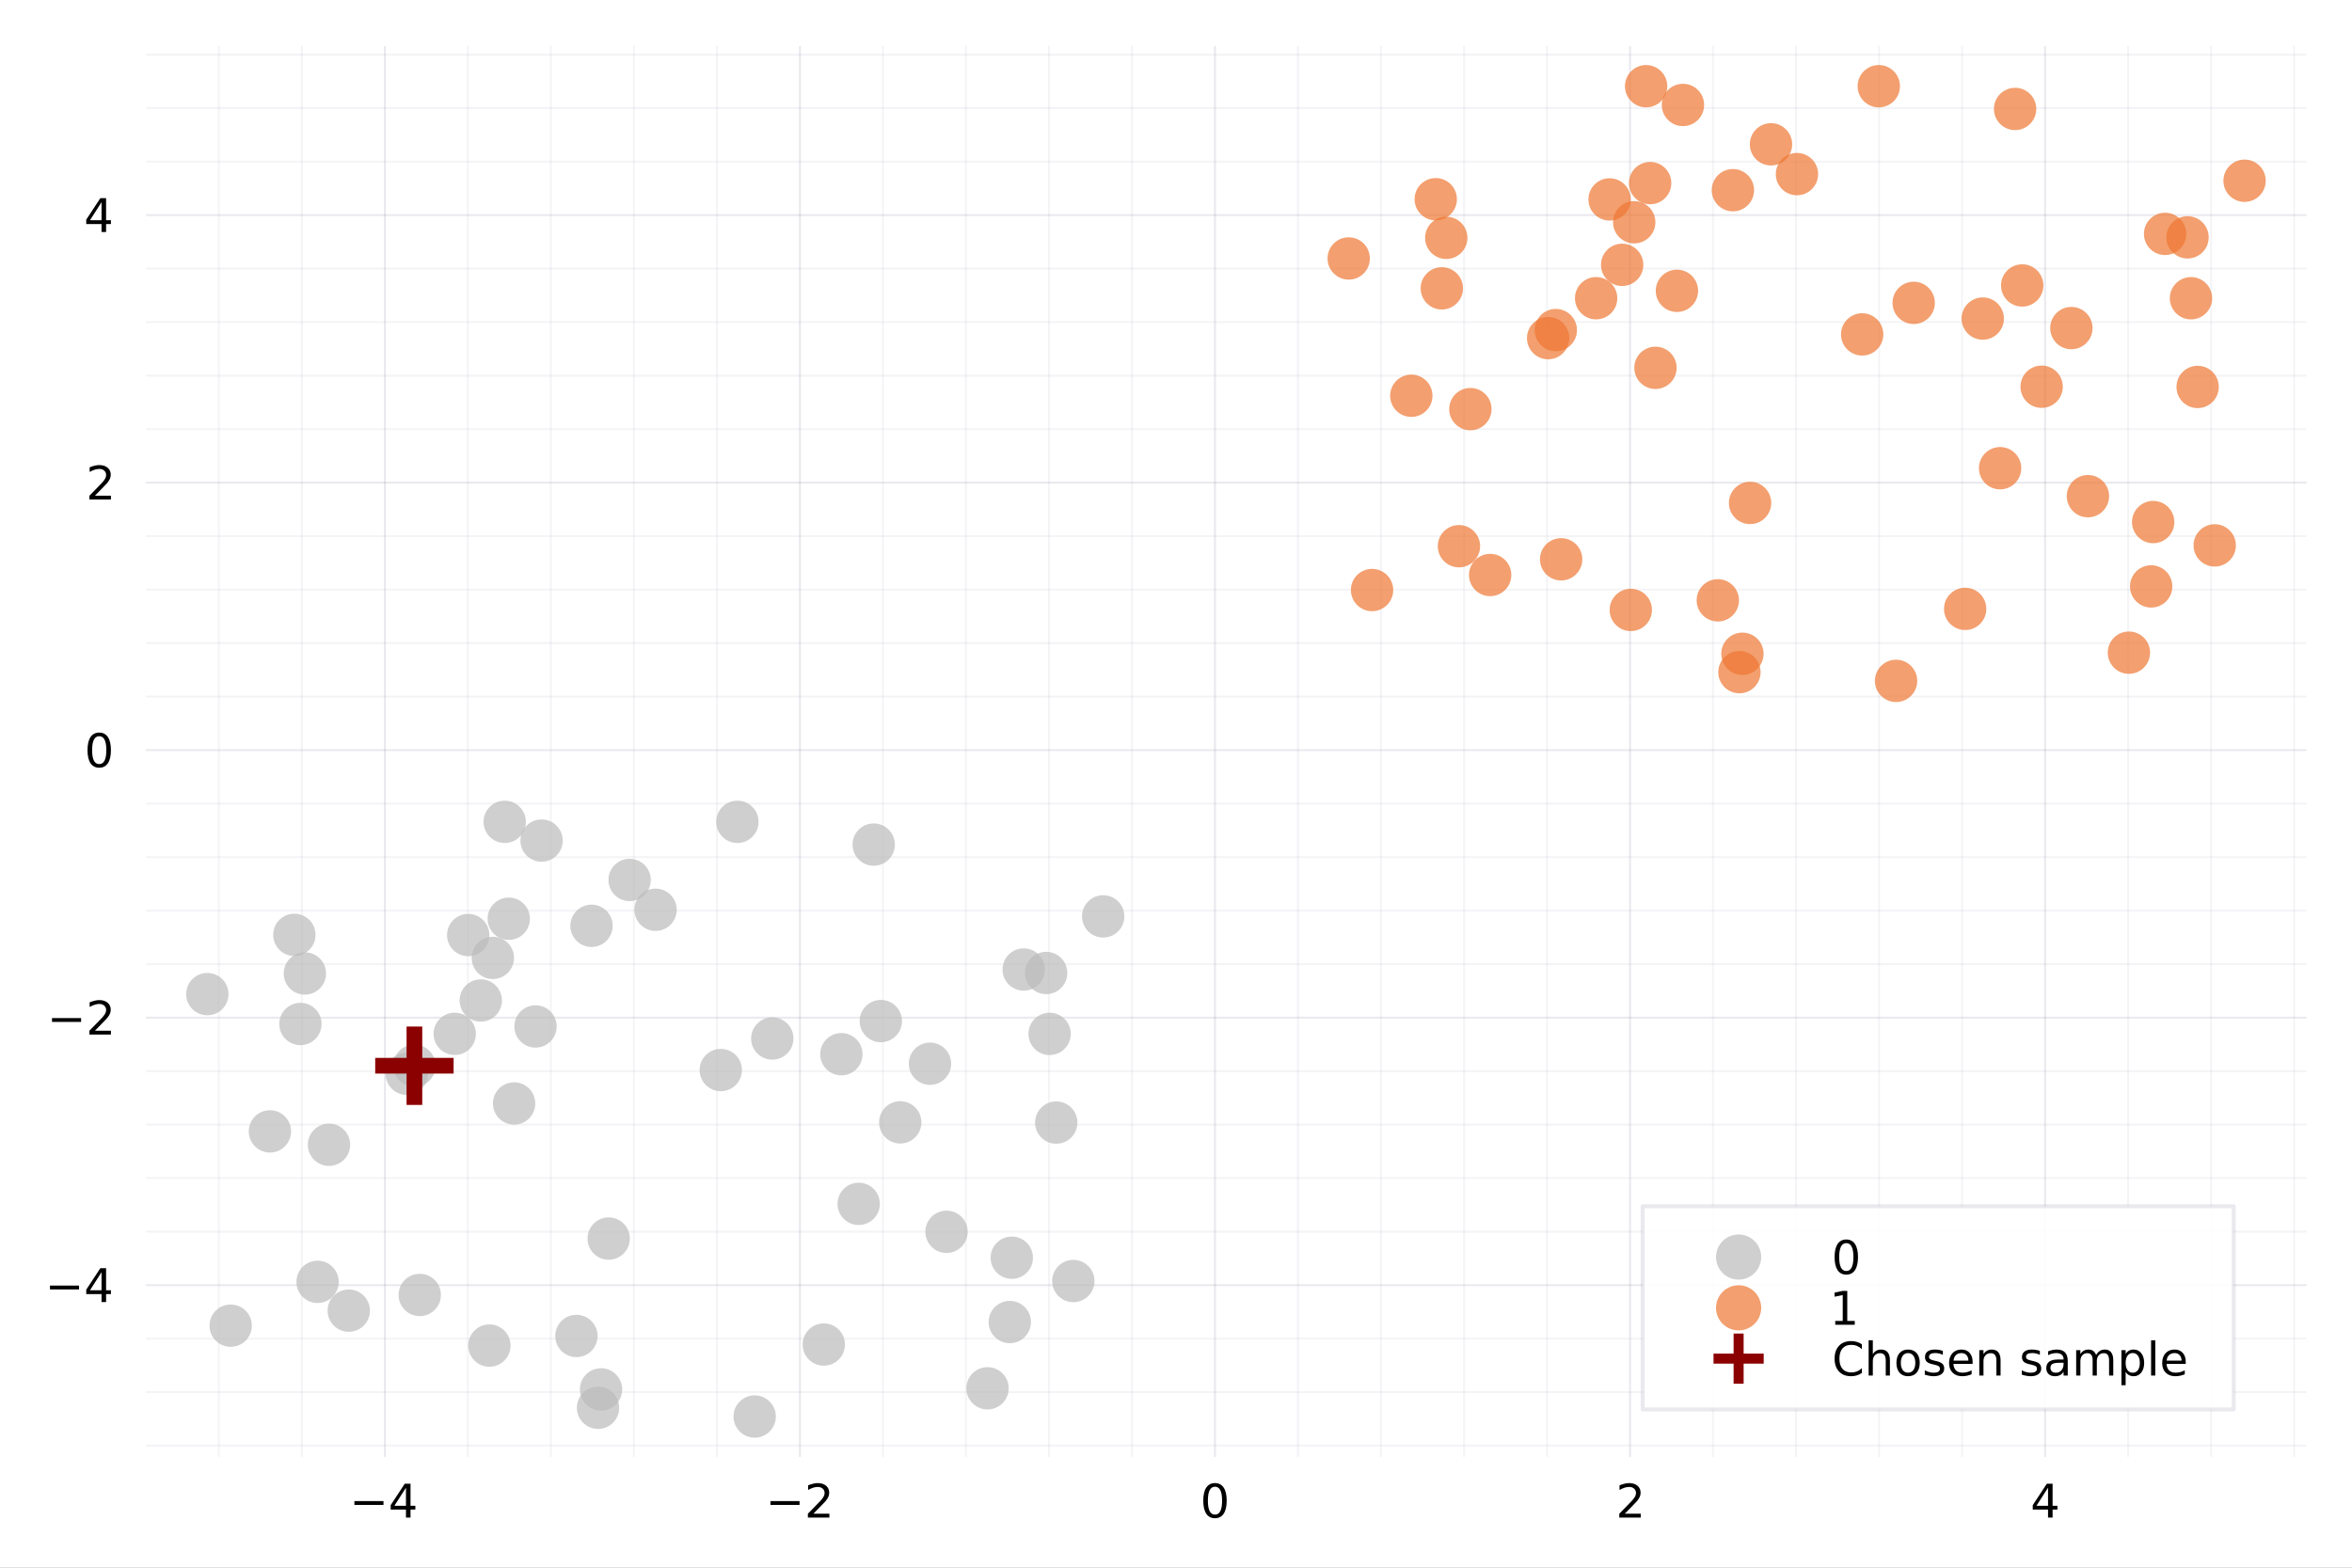 <?xml version="1.0" encoding="utf-8"?>
<svg xmlns="http://www.w3.org/2000/svg" xmlns:xlink="http://www.w3.org/1999/xlink" width="600" height="400" viewBox="0 0 2400 1600">
<rect x="0" y="0" width="2400" height="1600" fill="#808080" stroke="none"/>
<defs>
  <clipPath id="clip170">
    <rect x="0" y="0" width="2400" height="1600"/>
  </clipPath>
</defs>
<path clip-path="url(#clip170)" d="
M0 1600 L2400 1600 L2400 0 L0 0  Z
  " fill="#ffffff" fill-rule="evenodd" fill-opacity="1"/>
<defs>
  <clipPath id="clip171">
    <rect x="480" y="0" width="1681" height="1600"/>
  </clipPath>
</defs>
<path clip-path="url(#clip170)" d="
M149.191 1486.45 L2352.76 1486.45 L2352.76 47.244 L149.191 47.244  Z
  " fill="#ffffff" fill-rule="evenodd" fill-opacity="1"/>
<defs>
  <clipPath id="clip172">
    <rect x="149" y="47" width="2205" height="1440"/>
  </clipPath>
</defs>
<polyline clip-path="url(#clip172)" style="stroke:#222255; stroke-linecap:round; stroke-linejoin:round; stroke-width:2; stroke-opacity:0.1; fill:none" points="
  392.731,1486.45 392.731,47.244 
  "/>
<polyline clip-path="url(#clip172)" style="stroke:#222255; stroke-linecap:round; stroke-linejoin:round; stroke-width:2; stroke-opacity:0.1; fill:none" points="
  816.253,1486.45 816.253,47.244 
  "/>
<polyline clip-path="url(#clip172)" style="stroke:#222255; stroke-linecap:round; stroke-linejoin:round; stroke-width:2; stroke-opacity:0.1; fill:none" points="
  1239.78,1486.45 1239.78,47.244 
  "/>
<polyline clip-path="url(#clip172)" style="stroke:#222255; stroke-linecap:round; stroke-linejoin:round; stroke-width:2; stroke-opacity:0.1; fill:none" points="
  1663.3,1486.45 1663.3,47.244 
  "/>
<polyline clip-path="url(#clip172)" style="stroke:#222255; stroke-linecap:round; stroke-linejoin:round; stroke-width:2; stroke-opacity:0.1; fill:none" points="
  2086.82,1486.45 2086.82,47.244 
  "/>
<polyline clip-path="url(#clip172)" style="stroke:#222255; stroke-linecap:round; stroke-linejoin:round; stroke-width:2; stroke-opacity:0.05; fill:none" points="
  223.322,1486.45 223.322,47.244 
  "/>
<polyline clip-path="url(#clip172)" style="stroke:#222255; stroke-linecap:round; stroke-linejoin:round; stroke-width:2; stroke-opacity:0.05; fill:none" points="
  308.027,1486.45 308.027,47.244 
  "/>
<polyline clip-path="url(#clip172)" style="stroke:#222255; stroke-linecap:round; stroke-linejoin:round; stroke-width:2; stroke-opacity:0.05; fill:none" points="
  477.436,1486.45 477.436,47.244 
  "/>
<polyline clip-path="url(#clip172)" style="stroke:#222255; stroke-linecap:round; stroke-linejoin:round; stroke-width:2; stroke-opacity:0.05; fill:none" points="
  562.14,1486.45 562.14,47.244 
  "/>
<polyline clip-path="url(#clip172)" style="stroke:#222255; stroke-linecap:round; stroke-linejoin:round; stroke-width:2; stroke-opacity:0.05; fill:none" points="
  646.845,1486.45 646.845,47.244 
  "/>
<polyline clip-path="url(#clip172)" style="stroke:#222255; stroke-linecap:round; stroke-linejoin:round; stroke-width:2; stroke-opacity:0.05; fill:none" points="
  731.549,1486.45 731.549,47.244 
  "/>
<polyline clip-path="url(#clip172)" style="stroke:#222255; stroke-linecap:round; stroke-linejoin:round; stroke-width:2; stroke-opacity:0.05; fill:none" points="
  900.958,1486.45 900.958,47.244 
  "/>
<polyline clip-path="url(#clip172)" style="stroke:#222255; stroke-linecap:round; stroke-linejoin:round; stroke-width:2; stroke-opacity:0.05; fill:none" points="
  985.662,1486.45 985.662,47.244 
  "/>
<polyline clip-path="url(#clip172)" style="stroke:#222255; stroke-linecap:round; stroke-linejoin:round; stroke-width:2; stroke-opacity:0.05; fill:none" points="
  1070.37,1486.45 1070.37,47.244 
  "/>
<polyline clip-path="url(#clip172)" style="stroke:#222255; stroke-linecap:round; stroke-linejoin:round; stroke-width:2; stroke-opacity:0.05; fill:none" points="
  1155.07,1486.45 1155.07,47.244 
  "/>
<polyline clip-path="url(#clip172)" style="stroke:#222255; stroke-linecap:round; stroke-linejoin:round; stroke-width:2; stroke-opacity:0.05; fill:none" points="
  1324.48,1486.45 1324.48,47.244 
  "/>
<polyline clip-path="url(#clip172)" style="stroke:#222255; stroke-linecap:round; stroke-linejoin:round; stroke-width:2; stroke-opacity:0.05; fill:none" points="
  1409.18,1486.45 1409.18,47.244 
  "/>
<polyline clip-path="url(#clip172)" style="stroke:#222255; stroke-linecap:round; stroke-linejoin:round; stroke-width:2; stroke-opacity:0.05; fill:none" points="
  1493.89,1486.45 1493.89,47.244 
  "/>
<polyline clip-path="url(#clip172)" style="stroke:#222255; stroke-linecap:round; stroke-linejoin:round; stroke-width:2; stroke-opacity:0.05; fill:none" points="
  1578.59,1486.45 1578.59,47.244 
  "/>
<polyline clip-path="url(#clip172)" style="stroke:#222255; stroke-linecap:round; stroke-linejoin:round; stroke-width:2; stroke-opacity:0.05; fill:none" points="
  1748,1486.45 1748,47.244 
  "/>
<polyline clip-path="url(#clip172)" style="stroke:#222255; stroke-linecap:round; stroke-linejoin:round; stroke-width:2; stroke-opacity:0.05; fill:none" points="
  1832.71,1486.45 1832.71,47.244 
  "/>
<polyline clip-path="url(#clip172)" style="stroke:#222255; stroke-linecap:round; stroke-linejoin:round; stroke-width:2; stroke-opacity:0.05; fill:none" points="
  1917.41,1486.45 1917.41,47.244 
  "/>
<polyline clip-path="url(#clip172)" style="stroke:#222255; stroke-linecap:round; stroke-linejoin:round; stroke-width:2; stroke-opacity:0.05; fill:none" points="
  2002.12,1486.45 2002.12,47.244 
  "/>
<polyline clip-path="url(#clip172)" style="stroke:#222255; stroke-linecap:round; stroke-linejoin:round; stroke-width:2; stroke-opacity:0.05; fill:none" points="
  2171.52,1486.45 2171.52,47.244 
  "/>
<polyline clip-path="url(#clip172)" style="stroke:#222255; stroke-linecap:round; stroke-linejoin:round; stroke-width:2; stroke-opacity:0.05; fill:none" points="
  2256.23,1486.45 2256.23,47.244 
  "/>
<polyline clip-path="url(#clip172)" style="stroke:#222255; stroke-linecap:round; stroke-linejoin:round; stroke-width:2; stroke-opacity:0.05; fill:none" points="
  2340.93,1486.45 2340.93,47.244 
  "/>
<polyline clip-path="url(#clip170)" style="stroke:#222255; stroke-linecap:round; stroke-linejoin:round; stroke-width:4; stroke-opacity:0; fill:none" points="
  392.731,1486.45 392.731,1467.55 
  "/>
<polyline clip-path="url(#clip170)" style="stroke:#222255; stroke-linecap:round; stroke-linejoin:round; stroke-width:4; stroke-opacity:0; fill:none" points="
  816.253,1486.45 816.253,1467.55 
  "/>
<polyline clip-path="url(#clip170)" style="stroke:#222255; stroke-linecap:round; stroke-linejoin:round; stroke-width:4; stroke-opacity:0; fill:none" points="
  1239.78,1486.45 1239.78,1467.55 
  "/>
<polyline clip-path="url(#clip170)" style="stroke:#222255; stroke-linecap:round; stroke-linejoin:round; stroke-width:4; stroke-opacity:0; fill:none" points="
  1663.3,1486.45 1663.3,1467.55 
  "/>
<polyline clip-path="url(#clip170)" style="stroke:#222255; stroke-linecap:round; stroke-linejoin:round; stroke-width:4; stroke-opacity:0; fill:none" points="
  2086.82,1486.45 2086.82,1467.55 
  "/>
<polyline clip-path="url(#clip170)" style="stroke:#222255; stroke-linecap:round; stroke-linejoin:round; stroke-width:4; stroke-opacity:0; fill:none" points="
  223.322,1486.45 223.322,1477 
  "/>
<polyline clip-path="url(#clip170)" style="stroke:#222255; stroke-linecap:round; stroke-linejoin:round; stroke-width:4; stroke-opacity:0; fill:none" points="
  308.027,1486.45 308.027,1477 
  "/>
<polyline clip-path="url(#clip170)" style="stroke:#222255; stroke-linecap:round; stroke-linejoin:round; stroke-width:4; stroke-opacity:0; fill:none" points="
  477.436,1486.45 477.436,1477 
  "/>
<polyline clip-path="url(#clip170)" style="stroke:#222255; stroke-linecap:round; stroke-linejoin:round; stroke-width:4; stroke-opacity:0; fill:none" points="
  562.14,1486.45 562.14,1477 
  "/>
<polyline clip-path="url(#clip170)" style="stroke:#222255; stroke-linecap:round; stroke-linejoin:round; stroke-width:4; stroke-opacity:0; fill:none" points="
  646.845,1486.45 646.845,1477 
  "/>
<polyline clip-path="url(#clip170)" style="stroke:#222255; stroke-linecap:round; stroke-linejoin:round; stroke-width:4; stroke-opacity:0; fill:none" points="
  731.549,1486.45 731.549,1477 
  "/>
<polyline clip-path="url(#clip170)" style="stroke:#222255; stroke-linecap:round; stroke-linejoin:round; stroke-width:4; stroke-opacity:0; fill:none" points="
  900.958,1486.45 900.958,1477 
  "/>
<polyline clip-path="url(#clip170)" style="stroke:#222255; stroke-linecap:round; stroke-linejoin:round; stroke-width:4; stroke-opacity:0; fill:none" points="
  985.662,1486.45 985.662,1477 
  "/>
<polyline clip-path="url(#clip170)" style="stroke:#222255; stroke-linecap:round; stroke-linejoin:round; stroke-width:4; stroke-opacity:0; fill:none" points="
  1070.37,1486.45 1070.37,1477 
  "/>
<polyline clip-path="url(#clip170)" style="stroke:#222255; stroke-linecap:round; stroke-linejoin:round; stroke-width:4; stroke-opacity:0; fill:none" points="
  1155.07,1486.45 1155.07,1477 
  "/>
<polyline clip-path="url(#clip170)" style="stroke:#222255; stroke-linecap:round; stroke-linejoin:round; stroke-width:4; stroke-opacity:0; fill:none" points="
  1324.48,1486.45 1324.48,1477 
  "/>
<polyline clip-path="url(#clip170)" style="stroke:#222255; stroke-linecap:round; stroke-linejoin:round; stroke-width:4; stroke-opacity:0; fill:none" points="
  1409.18,1486.45 1409.18,1477 
  "/>
<polyline clip-path="url(#clip170)" style="stroke:#222255; stroke-linecap:round; stroke-linejoin:round; stroke-width:4; stroke-opacity:0; fill:none" points="
  1493.89,1486.45 1493.89,1477 
  "/>
<polyline clip-path="url(#clip170)" style="stroke:#222255; stroke-linecap:round; stroke-linejoin:round; stroke-width:4; stroke-opacity:0; fill:none" points="
  1578.59,1486.45 1578.59,1477 
  "/>
<polyline clip-path="url(#clip170)" style="stroke:#222255; stroke-linecap:round; stroke-linejoin:round; stroke-width:4; stroke-opacity:0; fill:none" points="
  1748,1486.45 1748,1477 
  "/>
<polyline clip-path="url(#clip170)" style="stroke:#222255; stroke-linecap:round; stroke-linejoin:round; stroke-width:4; stroke-opacity:0; fill:none" points="
  1832.71,1486.45 1832.71,1477 
  "/>
<polyline clip-path="url(#clip170)" style="stroke:#222255; stroke-linecap:round; stroke-linejoin:round; stroke-width:4; stroke-opacity:0; fill:none" points="
  1917.41,1486.45 1917.41,1477 
  "/>
<polyline clip-path="url(#clip170)" style="stroke:#222255; stroke-linecap:round; stroke-linejoin:round; stroke-width:4; stroke-opacity:0; fill:none" points="
  2002.12,1486.45 2002.12,1477 
  "/>
<polyline clip-path="url(#clip170)" style="stroke:#222255; stroke-linecap:round; stroke-linejoin:round; stroke-width:4; stroke-opacity:0; fill:none" points="
  2171.52,1486.45 2171.52,1477 
  "/>
<polyline clip-path="url(#clip170)" style="stroke:#222255; stroke-linecap:round; stroke-linejoin:round; stroke-width:4; stroke-opacity:0; fill:none" points="
  2256.23,1486.45 2256.23,1477 
  "/>
<polyline clip-path="url(#clip170)" style="stroke:#222255; stroke-linecap:round; stroke-linejoin:round; stroke-width:4; stroke-opacity:0; fill:none" points="
  2340.93,1486.45 2340.93,1477 
  "/>
<path clip-path="url(#clip170)" d="M361.632 1532.02 L391.308 1532.02 L391.308 1535.95 L361.632 1535.95 L361.632 1532.02 Z" fill="#000000" fill-rule="evenodd" fill-opacity="1" /><path clip-path="url(#clip170)" d="M414.247 1518.36 L402.442 1536.81 L414.247 1536.81 L414.247 1518.36 M413.021 1514.29 L418.9 1514.29 L418.9 1536.81 L423.831 1536.81 L423.831 1540.7 L418.9 1540.7 L418.9 1548.85 L414.247 1548.85 L414.247 1540.7 L398.646 1540.7 L398.646 1536.19 L413.021 1514.29 Z" fill="#000000" fill-rule="evenodd" fill-opacity="1" /><path clip-path="url(#clip170)" d="M786.196 1532.02 L815.872 1532.02 L815.872 1535.95 L786.196 1535.95 L786.196 1532.02 Z" fill="#000000" fill-rule="evenodd" fill-opacity="1" /><path clip-path="url(#clip170)" d="M829.992 1544.91 L846.311 1544.91 L846.311 1548.85 L824.367 1548.85 L824.367 1544.91 Q827.029 1542.16 831.612 1537.53 Q836.219 1532.88 837.399 1531.53 Q839.645 1529.01 840.524 1527.27 Q841.427 1525.51 841.427 1523.82 Q841.427 1521.07 839.483 1519.33 Q837.561 1517.6 834.459 1517.6 Q832.26 1517.6 829.807 1518.36 Q827.376 1519.13 824.598 1520.68 L824.598 1515.95 Q827.422 1514.82 829.876 1514.24 Q832.33 1513.66 834.367 1513.66 Q839.737 1513.66 842.932 1516.35 Q846.126 1519.03 846.126 1523.52 Q846.126 1525.65 845.316 1527.57 Q844.529 1529.47 842.422 1532.07 Q841.844 1532.74 838.742 1535.95 Q835.64 1539.15 829.992 1544.91 Z" fill="#000000" fill-rule="evenodd" fill-opacity="1" /><path clip-path="url(#clip170)" d="M1239.78 1517.37 Q1236.16 1517.37 1234.34 1520.93 Q1232.53 1524.47 1232.53 1531.6 Q1232.53 1538.71 1234.34 1542.27 Q1236.16 1545.82 1239.78 1545.82 Q1243.41 1545.82 1245.22 1542.27 Q1247.04 1538.71 1247.04 1531.6 Q1247.04 1524.47 1245.22 1520.93 Q1243.41 1517.37 1239.78 1517.37 M1239.78 1513.66 Q1245.59 1513.66 1248.64 1518.27 Q1251.72 1522.85 1251.72 1531.6 Q1251.72 1540.33 1248.64 1544.94 Q1245.59 1549.52 1239.78 1549.52 Q1233.97 1549.52 1230.89 1544.94 Q1227.83 1540.33 1227.83 1531.6 Q1227.83 1522.85 1230.89 1518.27 Q1233.97 1513.66 1239.78 1513.66 Z" fill="#000000" fill-rule="evenodd" fill-opacity="1" /><path clip-path="url(#clip170)" d="M1657.95 1544.91 L1674.27 1544.91 L1674.27 1548.85 L1652.33 1548.85 L1652.33 1544.91 Q1654.99 1542.16 1659.57 1537.53 Q1664.18 1532.88 1665.36 1531.53 Q1667.6 1529.01 1668.48 1527.27 Q1669.39 1525.51 1669.39 1523.82 Q1669.39 1521.07 1667.44 1519.33 Q1665.52 1517.6 1662.42 1517.6 Q1660.22 1517.6 1657.77 1518.36 Q1655.33 1519.13 1652.56 1520.68 L1652.56 1515.95 Q1655.38 1514.82 1657.83 1514.24 Q1660.29 1513.66 1662.33 1513.66 Q1667.7 1513.66 1670.89 1516.35 Q1674.08 1519.03 1674.08 1523.52 Q1674.08 1525.65 1673.27 1527.57 Q1672.49 1529.47 1670.38 1532.07 Q1669.8 1532.74 1666.7 1535.95 Q1663.6 1539.15 1657.95 1544.91 Z" fill="#000000" fill-rule="evenodd" fill-opacity="1" /><path clip-path="url(#clip170)" d="M2089.83 1518.36 L2078.02 1536.81 L2089.83 1536.81 L2089.83 1518.36 M2088.6 1514.29 L2094.48 1514.29 L2094.48 1536.81 L2099.41 1536.81 L2099.41 1540.7 L2094.48 1540.7 L2094.48 1548.85 L2089.83 1548.85 L2089.83 1540.7 L2074.23 1540.7 L2074.23 1536.19 L2088.6 1514.29 Z" fill="#000000" fill-rule="evenodd" fill-opacity="1" /><polyline clip-path="url(#clip172)" style="stroke:#222255; stroke-linecap:round; stroke-linejoin:round; stroke-width:2; stroke-opacity:0.1; fill:none" points="
  149.191,1311.63 2352.76,1311.63 
  "/>
<polyline clip-path="url(#clip172)" style="stroke:#222255; stroke-linecap:round; stroke-linejoin:round; stroke-width:2; stroke-opacity:0.1; fill:none" points="
  149.191,1038.61 2352.76,1038.61 
  "/>
<polyline clip-path="url(#clip172)" style="stroke:#222255; stroke-linecap:round; stroke-linejoin:round; stroke-width:2; stroke-opacity:0.1; fill:none" points="
  149.191,765.588 2352.76,765.588 
  "/>
<polyline clip-path="url(#clip172)" style="stroke:#222255; stroke-linecap:round; stroke-linejoin:round; stroke-width:2; stroke-opacity:0.1; fill:none" points="
  149.191,492.569 2352.76,492.569 
  "/>
<polyline clip-path="url(#clip172)" style="stroke:#222255; stroke-linecap:round; stroke-linejoin:round; stroke-width:2; stroke-opacity:0.1; fill:none" points="
  149.191,219.55 2352.76,219.55 
  "/>
<polyline clip-path="url(#clip172)" style="stroke:#222255; stroke-linecap:round; stroke-linejoin:round; stroke-width:2; stroke-opacity:0.05; fill:none" points="
  149.191,1475.44 2352.76,1475.44 
  "/>
<polyline clip-path="url(#clip172)" style="stroke:#222255; stroke-linecap:round; stroke-linejoin:round; stroke-width:2; stroke-opacity:0.05; fill:none" points="
  149.191,1420.83 2352.76,1420.83 
  "/>
<polyline clip-path="url(#clip172)" style="stroke:#222255; stroke-linecap:round; stroke-linejoin:round; stroke-width:2; stroke-opacity:0.05; fill:none" points="
  149.191,1366.23 2352.76,1366.23 
  "/>
<polyline clip-path="url(#clip172)" style="stroke:#222255; stroke-linecap:round; stroke-linejoin:round; stroke-width:2; stroke-opacity:0.05; fill:none" points="
  149.191,1257.02 2352.76,1257.02 
  "/>
<polyline clip-path="url(#clip172)" style="stroke:#222255; stroke-linecap:round; stroke-linejoin:round; stroke-width:2; stroke-opacity:0.05; fill:none" points="
  149.191,1202.42 2352.76,1202.42 
  "/>
<polyline clip-path="url(#clip172)" style="stroke:#222255; stroke-linecap:round; stroke-linejoin:round; stroke-width:2; stroke-opacity:0.05; fill:none" points="
  149.191,1147.81 2352.76,1147.81 
  "/>
<polyline clip-path="url(#clip172)" style="stroke:#222255; stroke-linecap:round; stroke-linejoin:round; stroke-width:2; stroke-opacity:0.05; fill:none" points="
  149.191,1093.21 2352.76,1093.21 
  "/>
<polyline clip-path="url(#clip172)" style="stroke:#222255; stroke-linecap:round; stroke-linejoin:round; stroke-width:2; stroke-opacity:0.05; fill:none" points="
  149.191,984.003 2352.76,984.003 
  "/>
<polyline clip-path="url(#clip172)" style="stroke:#222255; stroke-linecap:round; stroke-linejoin:round; stroke-width:2; stroke-opacity:0.05; fill:none" points="
  149.191,929.399 2352.76,929.399 
  "/>
<polyline clip-path="url(#clip172)" style="stroke:#222255; stroke-linecap:round; stroke-linejoin:round; stroke-width:2; stroke-opacity:0.05; fill:none" points="
  149.191,874.795 2352.76,874.795 
  "/>
<polyline clip-path="url(#clip172)" style="stroke:#222255; stroke-linecap:round; stroke-linejoin:round; stroke-width:2; stroke-opacity:0.05; fill:none" points="
  149.191,820.192 2352.76,820.192 
  "/>
<polyline clip-path="url(#clip172)" style="stroke:#222255; stroke-linecap:round; stroke-linejoin:round; stroke-width:2; stroke-opacity:0.05; fill:none" points="
  149.191,710.984 2352.76,710.984 
  "/>
<polyline clip-path="url(#clip172)" style="stroke:#222255; stroke-linecap:round; stroke-linejoin:round; stroke-width:2; stroke-opacity:0.05; fill:none" points="
  149.191,656.38 2352.76,656.38 
  "/>
<polyline clip-path="url(#clip172)" style="stroke:#222255; stroke-linecap:round; stroke-linejoin:round; stroke-width:2; stroke-opacity:0.05; fill:none" points="
  149.191,601.776 2352.76,601.776 
  "/>
<polyline clip-path="url(#clip172)" style="stroke:#222255; stroke-linecap:round; stroke-linejoin:round; stroke-width:2; stroke-opacity:0.05; fill:none" points="
  149.191,547.173 2352.76,547.173 
  "/>
<polyline clip-path="url(#clip172)" style="stroke:#222255; stroke-linecap:round; stroke-linejoin:round; stroke-width:2; stroke-opacity:0.05; fill:none" points="
  149.191,437.965 2352.76,437.965 
  "/>
<polyline clip-path="url(#clip172)" style="stroke:#222255; stroke-linecap:round; stroke-linejoin:round; stroke-width:2; stroke-opacity:0.05; fill:none" points="
  149.191,383.361 2352.76,383.361 
  "/>
<polyline clip-path="url(#clip172)" style="stroke:#222255; stroke-linecap:round; stroke-linejoin:round; stroke-width:2; stroke-opacity:0.05; fill:none" points="
  149.191,328.757 2352.76,328.757 
  "/>
<polyline clip-path="url(#clip172)" style="stroke:#222255; stroke-linecap:round; stroke-linejoin:round; stroke-width:2; stroke-opacity:0.05; fill:none" points="
  149.191,274.154 2352.76,274.154 
  "/>
<polyline clip-path="url(#clip172)" style="stroke:#222255; stroke-linecap:round; stroke-linejoin:round; stroke-width:2; stroke-opacity:0.05; fill:none" points="
  149.191,164.946 2352.76,164.946 
  "/>
<polyline clip-path="url(#clip172)" style="stroke:#222255; stroke-linecap:round; stroke-linejoin:round; stroke-width:2; stroke-opacity:0.05; fill:none" points="
  149.191,110.342 2352.76,110.342 
  "/>
<polyline clip-path="url(#clip172)" style="stroke:#222255; stroke-linecap:round; stroke-linejoin:round; stroke-width:2; stroke-opacity:0.05; fill:none" points="
  149.191,55.738 2352.76,55.738 
  "/>
<polyline clip-path="url(#clip170)" style="stroke:#222255; stroke-linecap:round; stroke-linejoin:round; stroke-width:4; stroke-opacity:0; fill:none" points="
  149.191,1311.63 168.089,1311.63 
  "/>
<polyline clip-path="url(#clip170)" style="stroke:#222255; stroke-linecap:round; stroke-linejoin:round; stroke-width:4; stroke-opacity:0; fill:none" points="
  149.191,1038.61 168.089,1038.61 
  "/>
<polyline clip-path="url(#clip170)" style="stroke:#222255; stroke-linecap:round; stroke-linejoin:round; stroke-width:4; stroke-opacity:0; fill:none" points="
  149.191,765.588 168.089,765.588 
  "/>
<polyline clip-path="url(#clip170)" style="stroke:#222255; stroke-linecap:round; stroke-linejoin:round; stroke-width:4; stroke-opacity:0; fill:none" points="
  149.191,492.569 168.089,492.569 
  "/>
<polyline clip-path="url(#clip170)" style="stroke:#222255; stroke-linecap:round; stroke-linejoin:round; stroke-width:4; stroke-opacity:0; fill:none" points="
  149.191,219.55 168.089,219.55 
  "/>
<polyline clip-path="url(#clip170)" style="stroke:#222255; stroke-linecap:round; stroke-linejoin:round; stroke-width:4; stroke-opacity:0; fill:none" points="
  149.191,1475.44 158.64,1475.44 
  "/>
<polyline clip-path="url(#clip170)" style="stroke:#222255; stroke-linecap:round; stroke-linejoin:round; stroke-width:4; stroke-opacity:0; fill:none" points="
  149.191,1420.83 158.64,1420.83 
  "/>
<polyline clip-path="url(#clip170)" style="stroke:#222255; stroke-linecap:round; stroke-linejoin:round; stroke-width:4; stroke-opacity:0; fill:none" points="
  149.191,1366.23 158.64,1366.23 
  "/>
<polyline clip-path="url(#clip170)" style="stroke:#222255; stroke-linecap:round; stroke-linejoin:round; stroke-width:4; stroke-opacity:0; fill:none" points="
  149.191,1257.02 158.64,1257.02 
  "/>
<polyline clip-path="url(#clip170)" style="stroke:#222255; stroke-linecap:round; stroke-linejoin:round; stroke-width:4; stroke-opacity:0; fill:none" points="
  149.191,1202.42 158.64,1202.42 
  "/>
<polyline clip-path="url(#clip170)" style="stroke:#222255; stroke-linecap:round; stroke-linejoin:round; stroke-width:4; stroke-opacity:0; fill:none" points="
  149.191,1147.81 158.64,1147.81 
  "/>
<polyline clip-path="url(#clip170)" style="stroke:#222255; stroke-linecap:round; stroke-linejoin:round; stroke-width:4; stroke-opacity:0; fill:none" points="
  149.191,1093.21 158.64,1093.21 
  "/>
<polyline clip-path="url(#clip170)" style="stroke:#222255; stroke-linecap:round; stroke-linejoin:round; stroke-width:4; stroke-opacity:0; fill:none" points="
  149.191,984.003 158.64,984.003 
  "/>
<polyline clip-path="url(#clip170)" style="stroke:#222255; stroke-linecap:round; stroke-linejoin:round; stroke-width:4; stroke-opacity:0; fill:none" points="
  149.191,929.399 158.64,929.399 
  "/>
<polyline clip-path="url(#clip170)" style="stroke:#222255; stroke-linecap:round; stroke-linejoin:round; stroke-width:4; stroke-opacity:0; fill:none" points="
  149.191,874.795 158.64,874.795 
  "/>
<polyline clip-path="url(#clip170)" style="stroke:#222255; stroke-linecap:round; stroke-linejoin:round; stroke-width:4; stroke-opacity:0; fill:none" points="
  149.191,820.192 158.64,820.192 
  "/>
<polyline clip-path="url(#clip170)" style="stroke:#222255; stroke-linecap:round; stroke-linejoin:round; stroke-width:4; stroke-opacity:0; fill:none" points="
  149.191,710.984 158.64,710.984 
  "/>
<polyline clip-path="url(#clip170)" style="stroke:#222255; stroke-linecap:round; stroke-linejoin:round; stroke-width:4; stroke-opacity:0; fill:none" points="
  149.191,656.38 158.64,656.38 
  "/>
<polyline clip-path="url(#clip170)" style="stroke:#222255; stroke-linecap:round; stroke-linejoin:round; stroke-width:4; stroke-opacity:0; fill:none" points="
  149.191,601.776 158.64,601.776 
  "/>
<polyline clip-path="url(#clip170)" style="stroke:#222255; stroke-linecap:round; stroke-linejoin:round; stroke-width:4; stroke-opacity:0; fill:none" points="
  149.191,547.173 158.64,547.173 
  "/>
<polyline clip-path="url(#clip170)" style="stroke:#222255; stroke-linecap:round; stroke-linejoin:round; stroke-width:4; stroke-opacity:0; fill:none" points="
  149.191,437.965 158.64,437.965 
  "/>
<polyline clip-path="url(#clip170)" style="stroke:#222255; stroke-linecap:round; stroke-linejoin:round; stroke-width:4; stroke-opacity:0; fill:none" points="
  149.191,383.361 158.64,383.361 
  "/>
<polyline clip-path="url(#clip170)" style="stroke:#222255; stroke-linecap:round; stroke-linejoin:round; stroke-width:4; stroke-opacity:0; fill:none" points="
  149.191,328.757 158.64,328.757 
  "/>
<polyline clip-path="url(#clip170)" style="stroke:#222255; stroke-linecap:round; stroke-linejoin:round; stroke-width:4; stroke-opacity:0; fill:none" points="
  149.191,274.154 158.64,274.154 
  "/>
<polyline clip-path="url(#clip170)" style="stroke:#222255; stroke-linecap:round; stroke-linejoin:round; stroke-width:4; stroke-opacity:0; fill:none" points="
  149.191,164.946 158.64,164.946 
  "/>
<polyline clip-path="url(#clip170)" style="stroke:#222255; stroke-linecap:round; stroke-linejoin:round; stroke-width:4; stroke-opacity:0; fill:none" points="
  149.191,110.342 158.64,110.342 
  "/>
<polyline clip-path="url(#clip170)" style="stroke:#222255; stroke-linecap:round; stroke-linejoin:round; stroke-width:4; stroke-opacity:0; fill:none" points="
  149.191,55.738 158.64,55.738 
  "/>
<path clip-path="url(#clip170)" d="M50.992 1312.08 L80.668 1312.08 L80.668 1316.01 L50.992 1316.01 L50.992 1312.08 Z" fill="#000000" fill-rule="evenodd" fill-opacity="1" /><path clip-path="url(#clip170)" d="M103.608 1298.42 L91.802 1316.87 L103.608 1316.87 L103.608 1298.42 M102.381 1294.35 L108.26 1294.35 L108.26 1316.87 L113.191 1316.87 L113.191 1320.76 L108.26 1320.76 L108.26 1328.91 L103.608 1328.91 L103.608 1320.76 L88.006 1320.76 L88.006 1316.24 L102.381 1294.35 Z" fill="#000000" fill-rule="evenodd" fill-opacity="1" /><path clip-path="url(#clip170)" d="M53.075 1039.06 L82.751 1039.06 L82.751 1042.99 L53.075 1042.99 L53.075 1039.06 Z" fill="#000000" fill-rule="evenodd" fill-opacity="1" /><path clip-path="url(#clip170)" d="M96.871 1051.95 L113.191 1051.95 L113.191 1055.89 L91.246 1055.89 L91.246 1051.95 Q93.909 1049.2 98.492 1044.57 Q103.098 1039.91 104.279 1038.57 Q106.524 1036.05 107.404 1034.31 Q108.307 1032.55 108.307 1030.86 Q108.307 1028.11 106.362 1026.37 Q104.441 1024.64 101.339 1024.64 Q99.14 1024.64 96.686 1025.4 Q94.256 1026.16 91.478 1027.72 L91.478 1022.99 Q94.302 1021.86 96.756 1021.28 Q99.21 1020.7 101.246 1020.7 Q106.617 1020.7 109.811 1023.39 Q113.006 1026.07 113.006 1030.56 Q113.006 1032.69 112.196 1034.61 Q111.408 1036.51 109.302 1039.1 Q108.723 1039.78 105.621 1042.99 Q102.52 1046.19 96.871 1051.95 Z" fill="#000000" fill-rule="evenodd" fill-opacity="1" /><path clip-path="url(#clip170)" d="M101.246 751.387 Q97.635 751.387 95.807 754.951 Q94.001 758.493 94.001 765.623 Q94.001 772.729 95.807 776.294 Q97.635 779.835 101.246 779.835 Q104.881 779.835 106.686 776.294 Q108.515 772.729 108.515 765.623 Q108.515 758.493 106.686 754.951 Q104.881 751.387 101.246 751.387 M101.246 747.683 Q107.057 747.683 110.112 752.289 Q113.191 756.873 113.191 765.623 Q113.191 774.349 110.112 778.956 Q107.057 783.539 101.246 783.539 Q95.436 783.539 92.358 778.956 Q89.302 774.349 89.302 765.623 Q89.302 756.873 92.358 752.289 Q95.436 747.683 101.246 747.683 Z" fill="#000000" fill-rule="evenodd" fill-opacity="1" /><path clip-path="url(#clip170)" d="M96.871 505.914 L113.191 505.914 L113.191 509.849 L91.246 509.849 L91.246 505.914 Q93.909 503.159 98.492 498.529 Q103.098 493.877 104.279 492.534 Q106.524 490.011 107.404 488.275 Q108.307 486.516 108.307 484.826 Q108.307 482.071 106.362 480.335 Q104.441 478.599 101.339 478.599 Q99.14 478.599 96.686 479.363 Q94.256 480.127 91.478 481.678 L91.478 476.955 Q94.302 475.821 96.756 475.242 Q99.21 474.664 101.246 474.664 Q106.617 474.664 109.811 477.349 Q113.006 480.034 113.006 484.525 Q113.006 486.654 112.196 488.576 Q111.408 490.474 109.302 493.066 Q108.723 493.738 105.621 496.955 Q102.52 500.15 96.871 505.914 Z" fill="#000000" fill-rule="evenodd" fill-opacity="1" /><path clip-path="url(#clip170)" d="M103.608 206.344 L91.802 224.793 L103.608 224.793 L103.608 206.344 M102.381 202.27 L108.26 202.27 L108.26 224.793 L113.191 224.793 L113.191 228.682 L108.26 228.682 L108.26 236.83 L103.608 236.83 L103.608 228.682 L88.006 228.682 L88.006 224.168 L102.381 202.27 Z" fill="#000000" fill-rule="evenodd" fill-opacity="1" /><circle clip-path="url(#clip172)" cx="1044.61" cy="989.513" r="21.6" fill="#bbbbbb" fill-rule="evenodd" fill-opacity="0.7" stroke="#000000" stroke-opacity="0.7" stroke-width="0"/>
<circle clip-path="url(#clip172)" cx="603.586" cy="944.906" r="21.6" fill="#bbbbbb" fill-rule="evenodd" fill-opacity="0.7" stroke="#000000" stroke-opacity="0.7" stroke-width="0"/>
<circle clip-path="url(#clip172)" cx="891.541" cy="862.002" r="21.6" fill="#bbbbbb" fill-rule="evenodd" fill-opacity="0.7" stroke="#000000" stroke-opacity="0.7" stroke-width="0"/>
<circle clip-path="url(#clip172)" cx="668.947" cy="928.508" r="21.6" fill="#bbbbbb" fill-rule="evenodd" fill-opacity="0.7" stroke="#000000" stroke-opacity="0.7" stroke-width="0"/>
<circle clip-path="url(#clip172)" cx="422.869" cy="1087.7" r="21.6" fill="#bbbbbb" fill-rule="evenodd" fill-opacity="0.7" stroke="#000000" stroke-opacity="0.7" stroke-width="0"/>
<circle clip-path="url(#clip172)" cx="499.392" cy="1373.31" r="21.6" fill="#bbbbbb" fill-rule="evenodd" fill-opacity="0.7" stroke="#000000" stroke-opacity="0.7" stroke-width="0"/>
<circle clip-path="url(#clip172)" cx="588.182" cy="1363.51" r="21.6" fill="#bbbbbb" fill-rule="evenodd" fill-opacity="0.7" stroke="#000000" stroke-opacity="0.7" stroke-width="0"/>
<circle clip-path="url(#clip172)" cx="1007.68" cy="1416.92" r="21.6" fill="#bbbbbb" fill-rule="evenodd" fill-opacity="0.7" stroke="#000000" stroke-opacity="0.7" stroke-width="0"/>
<circle clip-path="url(#clip172)" cx="275.437" cy="1154.72" r="21.6" fill="#bbbbbb" fill-rule="evenodd" fill-opacity="0.7" stroke="#000000" stroke-opacity="0.7" stroke-width="0"/>
<circle clip-path="url(#clip172)" cx="300.36" cy="954.125" r="21.6" fill="#bbbbbb" fill-rule="evenodd" fill-opacity="0.7" stroke="#000000" stroke-opacity="0.7" stroke-width="0"/>
<circle clip-path="url(#clip172)" cx="840.593" cy="1372.25" r="21.6" fill="#bbbbbb" fill-rule="evenodd" fill-opacity="0.7" stroke="#000000" stroke-opacity="0.7" stroke-width="0"/>
<circle clip-path="url(#clip172)" cx="311.093" cy="993.546" r="21.6" fill="#bbbbbb" fill-rule="evenodd" fill-opacity="0.7" stroke="#000000" stroke-opacity="0.7" stroke-width="0"/>
<circle clip-path="url(#clip172)" cx="211.556" cy="1014.6" r="21.6" fill="#bbbbbb" fill-rule="evenodd" fill-opacity="0.7" stroke="#000000" stroke-opacity="0.7" stroke-width="0"/>
<circle clip-path="url(#clip172)" cx="515.014" cy="838.781" r="21.6" fill="#bbbbbb" fill-rule="evenodd" fill-opacity="0.7" stroke="#000000" stroke-opacity="0.7" stroke-width="0"/>
<circle clip-path="url(#clip172)" cx="1067.51" cy="993.042" r="21.6" fill="#bbbbbb" fill-rule="evenodd" fill-opacity="0.7" stroke="#000000" stroke-opacity="0.7" stroke-width="0"/>
<circle clip-path="url(#clip172)" cx="1095.24" cy="1307.44" r="21.6" fill="#bbbbbb" fill-rule="evenodd" fill-opacity="0.7" stroke="#000000" stroke-opacity="0.7" stroke-width="0"/>
<circle clip-path="url(#clip172)" cx="918.621" cy="1145.5" r="21.6" fill="#bbbbbb" fill-rule="evenodd" fill-opacity="0.7" stroke="#000000" stroke-opacity="0.7" stroke-width="0"/>
<circle clip-path="url(#clip172)" cx="355.884" cy="1337.65" r="21.6" fill="#bbbbbb" fill-rule="evenodd" fill-opacity="0.7" stroke="#000000" stroke-opacity="0.7" stroke-width="0"/>
<circle clip-path="url(#clip172)" cx="464.011" cy="1055.16" r="21.6" fill="#bbbbbb" fill-rule="evenodd" fill-opacity="0.7" stroke="#000000" stroke-opacity="0.7" stroke-width="0"/>
<circle clip-path="url(#clip172)" cx="324.057" cy="1308.27" r="21.6" fill="#bbbbbb" fill-rule="evenodd" fill-opacity="0.7" stroke="#000000" stroke-opacity="0.7" stroke-width="0"/>
<circle clip-path="url(#clip172)" cx="1032.44" cy="1283.62" r="21.6" fill="#bbbbbb" fill-rule="evenodd" fill-opacity="0.7" stroke="#000000" stroke-opacity="0.7" stroke-width="0"/>
<circle clip-path="url(#clip172)" cx="519.132" cy="937.671" r="21.6" fill="#bbbbbb" fill-rule="evenodd" fill-opacity="0.7" stroke="#000000" stroke-opacity="0.7" stroke-width="0"/>
<circle clip-path="url(#clip172)" cx="306.564" cy="1045.1" r="21.6" fill="#bbbbbb" fill-rule="evenodd" fill-opacity="0.7" stroke="#000000" stroke-opacity="0.7" stroke-width="0"/>
<circle clip-path="url(#clip172)" cx="1077.8" cy="1145.72" r="21.6" fill="#bbbbbb" fill-rule="evenodd" fill-opacity="0.7" stroke="#000000" stroke-opacity="0.7" stroke-width="0"/>
<circle clip-path="url(#clip172)" cx="235.382" cy="1353" r="21.6" fill="#bbbbbb" fill-rule="evenodd" fill-opacity="0.7" stroke="#000000" stroke-opacity="0.7" stroke-width="0"/>
<circle clip-path="url(#clip172)" cx="415.056" cy="1095.91" r="21.6" fill="#bbbbbb" fill-rule="evenodd" fill-opacity="0.7" stroke="#000000" stroke-opacity="0.7" stroke-width="0"/>
<circle clip-path="url(#clip172)" cx="948.962" cy="1085.65" r="21.6" fill="#bbbbbb" fill-rule="evenodd" fill-opacity="0.7" stroke="#000000" stroke-opacity="0.7" stroke-width="0"/>
<circle clip-path="url(#clip172)" cx="502.891" cy="977.632" r="21.6" fill="#bbbbbb" fill-rule="evenodd" fill-opacity="0.7" stroke="#000000" stroke-opacity="0.7" stroke-width="0"/>
<circle clip-path="url(#clip172)" cx="965.853" cy="1257.2" r="21.6" fill="#bbbbbb" fill-rule="evenodd" fill-opacity="0.7" stroke="#000000" stroke-opacity="0.7" stroke-width="0"/>
<circle clip-path="url(#clip172)" cx="610.247" cy="1436.8" r="21.6" fill="#bbbbbb" fill-rule="evenodd" fill-opacity="0.7" stroke="#000000" stroke-opacity="0.7" stroke-width="0"/>
<circle clip-path="url(#clip172)" cx="1030.39" cy="1349.3" r="21.6" fill="#bbbbbb" fill-rule="evenodd" fill-opacity="0.7" stroke="#000000" stroke-opacity="0.7" stroke-width="0"/>
<circle clip-path="url(#clip172)" cx="858.537" cy="1075.94" r="21.6" fill="#bbbbbb" fill-rule="evenodd" fill-opacity="0.7" stroke="#000000" stroke-opacity="0.7" stroke-width="0"/>
<circle clip-path="url(#clip172)" cx="524.579" cy="1126.21" r="21.6" fill="#bbbbbb" fill-rule="evenodd" fill-opacity="0.7" stroke="#000000" stroke-opacity="0.7" stroke-width="0"/>
<circle clip-path="url(#clip172)" cx="428.314" cy="1321.64" r="21.6" fill="#bbbbbb" fill-rule="evenodd" fill-opacity="0.7" stroke="#000000" stroke-opacity="0.7" stroke-width="0"/>
<circle clip-path="url(#clip172)" cx="552.623" cy="857.92" r="21.6" fill="#bbbbbb" fill-rule="evenodd" fill-opacity="0.7" stroke="#000000" stroke-opacity="0.7" stroke-width="0"/>
<circle clip-path="url(#clip172)" cx="621.09" cy="1264.11" r="21.6" fill="#bbbbbb" fill-rule="evenodd" fill-opacity="0.7" stroke="#000000" stroke-opacity="0.7" stroke-width="0"/>
<circle clip-path="url(#clip172)" cx="1071.02" cy="1055.2" r="21.6" fill="#bbbbbb" fill-rule="evenodd" fill-opacity="0.7" stroke="#000000" stroke-opacity="0.7" stroke-width="0"/>
<circle clip-path="url(#clip172)" cx="898.787" cy="1042.13" r="21.6" fill="#bbbbbb" fill-rule="evenodd" fill-opacity="0.7" stroke="#000000" stroke-opacity="0.7" stroke-width="0"/>
<circle clip-path="url(#clip172)" cx="876.224" cy="1228.66" r="21.6" fill="#bbbbbb" fill-rule="evenodd" fill-opacity="0.7" stroke="#000000" stroke-opacity="0.7" stroke-width="0"/>
<circle clip-path="url(#clip172)" cx="335.707" cy="1168.36" r="21.6" fill="#bbbbbb" fill-rule="evenodd" fill-opacity="0.7" stroke="#000000" stroke-opacity="0.7" stroke-width="0"/>
<circle clip-path="url(#clip172)" cx="788.057" cy="1059.91" r="21.6" fill="#bbbbbb" fill-rule="evenodd" fill-opacity="0.7" stroke="#000000" stroke-opacity="0.7" stroke-width="0"/>
<circle clip-path="url(#clip172)" cx="1125.7" cy="935.265" r="21.6" fill="#bbbbbb" fill-rule="evenodd" fill-opacity="0.7" stroke="#000000" stroke-opacity="0.7" stroke-width="0"/>
<circle clip-path="url(#clip172)" cx="546.463" cy="1047.6" r="21.6" fill="#bbbbbb" fill-rule="evenodd" fill-opacity="0.7" stroke="#000000" stroke-opacity="0.7" stroke-width="0"/>
<circle clip-path="url(#clip172)" cx="770.075" cy="1445.72" r="21.6" fill="#bbbbbb" fill-rule="evenodd" fill-opacity="0.7" stroke="#000000" stroke-opacity="0.7" stroke-width="0"/>
<circle clip-path="url(#clip172)" cx="642.462" cy="898.094" r="21.6" fill="#bbbbbb" fill-rule="evenodd" fill-opacity="0.7" stroke="#000000" stroke-opacity="0.7" stroke-width="0"/>
<circle clip-path="url(#clip172)" cx="752.441" cy="838.779" r="21.6" fill="#bbbbbb" fill-rule="evenodd" fill-opacity="0.7" stroke="#000000" stroke-opacity="0.7" stroke-width="0"/>
<circle clip-path="url(#clip172)" cx="613.306" cy="1418.04" r="21.6" fill="#bbbbbb" fill-rule="evenodd" fill-opacity="0.7" stroke="#000000" stroke-opacity="0.7" stroke-width="0"/>
<circle clip-path="url(#clip172)" cx="490.579" cy="1021.11" r="21.6" fill="#bbbbbb" fill-rule="evenodd" fill-opacity="0.7" stroke="#000000" stroke-opacity="0.7" stroke-width="0"/>
<circle clip-path="url(#clip172)" cx="735.489" cy="1092.1" r="21.6" fill="#bbbbbb" fill-rule="evenodd" fill-opacity="0.7" stroke="#000000" stroke-opacity="0.7" stroke-width="0"/>
<circle clip-path="url(#clip172)" cx="477.756" cy="954.326" r="21.6" fill="#bbbbbb" fill-rule="evenodd" fill-opacity="0.7" stroke="#000000" stroke-opacity="0.7" stroke-width="0"/>
<circle clip-path="url(#clip172)" cx="2209.29" cy="238.71" r="21.6" fill="#ee7733" fill-rule="evenodd" fill-opacity="0.7" stroke="#000000" stroke-opacity="0.7" stroke-width="0"/>
<circle clip-path="url(#clip172)" cx="1768.27" cy="194.104" r="21.6" fill="#ee7733" fill-rule="evenodd" fill-opacity="0.7" stroke="#000000" stroke-opacity="0.7" stroke-width="0"/>
<circle clip-path="url(#clip172)" cx="2056.23" cy="111.2" r="21.6" fill="#ee7733" fill-rule="evenodd" fill-opacity="0.7" stroke="#000000" stroke-opacity="0.7" stroke-width="0"/>
<circle clip-path="url(#clip172)" cx="1833.63" cy="177.706" r="21.6" fill="#ee7733" fill-rule="evenodd" fill-opacity="0.7" stroke="#000000" stroke-opacity="0.7" stroke-width="0"/>
<circle clip-path="url(#clip172)" cx="1587.56" cy="336.898" r="21.6" fill="#ee7733" fill-rule="evenodd" fill-opacity="0.7" stroke="#000000" stroke-opacity="0.7" stroke-width="0"/>
<circle clip-path="url(#clip172)" cx="1664.08" cy="622.504" r="21.6" fill="#ee7733" fill-rule="evenodd" fill-opacity="0.7" stroke="#000000" stroke-opacity="0.7" stroke-width="0"/>
<circle clip-path="url(#clip172)" cx="1752.87" cy="612.704" r="21.6" fill="#ee7733" fill-rule="evenodd" fill-opacity="0.7" stroke="#000000" stroke-opacity="0.7" stroke-width="0"/>
<circle clip-path="url(#clip172)" cx="2172.36" cy="666.122" r="21.6" fill="#ee7733" fill-rule="evenodd" fill-opacity="0.7" stroke="#000000" stroke-opacity="0.7" stroke-width="0"/>
<circle clip-path="url(#clip172)" cx="1440.12" cy="403.919" r="21.6" fill="#ee7733" fill-rule="evenodd" fill-opacity="0.7" stroke="#000000" stroke-opacity="0.7" stroke-width="0"/>
<circle clip-path="url(#clip172)" cx="1465.05" cy="203.323" r="21.6" fill="#ee7733" fill-rule="evenodd" fill-opacity="0.7" stroke="#000000" stroke-opacity="0.7" stroke-width="0"/>
<circle clip-path="url(#clip172)" cx="2005.28" cy="621.444" r="21.6" fill="#ee7733" fill-rule="evenodd" fill-opacity="0.7" stroke="#000000" stroke-opacity="0.7" stroke-width="0"/>
<circle clip-path="url(#clip172)" cx="1475.78" cy="242.744" r="21.6" fill="#ee7733" fill-rule="evenodd" fill-opacity="0.7" stroke="#000000" stroke-opacity="0.7" stroke-width="0"/>
<circle clip-path="url(#clip172)" cx="1376.24" cy="263.798" r="21.6" fill="#ee7733" fill-rule="evenodd" fill-opacity="0.7" stroke="#000000" stroke-opacity="0.7" stroke-width="0"/>
<circle clip-path="url(#clip172)" cx="1679.7" cy="87.979" r="21.6" fill="#ee7733" fill-rule="evenodd" fill-opacity="0.7" stroke="#000000" stroke-opacity="0.7" stroke-width="0"/>
<circle clip-path="url(#clip172)" cx="2232.19" cy="242.24" r="21.6" fill="#ee7733" fill-rule="evenodd" fill-opacity="0.7" stroke="#000000" stroke-opacity="0.7" stroke-width="0"/>
<circle clip-path="url(#clip172)" cx="2259.92" cy="556.634" r="21.6" fill="#ee7733" fill-rule="evenodd" fill-opacity="0.7" stroke="#000000" stroke-opacity="0.7" stroke-width="0"/>
<circle clip-path="url(#clip172)" cx="2083.31" cy="394.697" r="21.6" fill="#ee7733" fill-rule="evenodd" fill-opacity="0.7" stroke="#000000" stroke-opacity="0.7" stroke-width="0"/>
<circle clip-path="url(#clip172)" cx="1520.57" cy="586.851" r="21.6" fill="#ee7733" fill-rule="evenodd" fill-opacity="0.7" stroke="#000000" stroke-opacity="0.7" stroke-width="0"/>
<circle clip-path="url(#clip172)" cx="1628.7" cy="304.36" r="21.6" fill="#ee7733" fill-rule="evenodd" fill-opacity="0.7" stroke="#000000" stroke-opacity="0.7" stroke-width="0"/>
<circle clip-path="url(#clip172)" cx="1488.74" cy="557.466" r="21.6" fill="#ee7733" fill-rule="evenodd" fill-opacity="0.7" stroke="#000000" stroke-opacity="0.7" stroke-width="0"/>
<circle clip-path="url(#clip172)" cx="2197.13" cy="532.82" r="21.6" fill="#ee7733" fill-rule="evenodd" fill-opacity="0.7" stroke="#000000" stroke-opacity="0.7" stroke-width="0"/>
<circle clip-path="url(#clip172)" cx="1683.82" cy="186.868" r="21.6" fill="#ee7733" fill-rule="evenodd" fill-opacity="0.7" stroke="#000000" stroke-opacity="0.7" stroke-width="0"/>
<circle clip-path="url(#clip172)" cx="1471.25" cy="294.301" r="21.6" fill="#ee7733" fill-rule="evenodd" fill-opacity="0.7" stroke="#000000" stroke-opacity="0.7" stroke-width="0"/>
<circle clip-path="url(#clip172)" cx="2242.49" cy="394.918" r="21.6" fill="#ee7733" fill-rule="evenodd" fill-opacity="0.7" stroke="#000000" stroke-opacity="0.7" stroke-width="0"/>
<circle clip-path="url(#clip172)" cx="1400.07" cy="602.197" r="21.6" fill="#ee7733" fill-rule="evenodd" fill-opacity="0.7" stroke="#000000" stroke-opacity="0.7" stroke-width="0"/>
<circle clip-path="url(#clip172)" cx="1579.74" cy="345.104" r="21.6" fill="#ee7733" fill-rule="evenodd" fill-opacity="0.7" stroke="#000000" stroke-opacity="0.7" stroke-width="0"/>
<circle clip-path="url(#clip172)" cx="2113.65" cy="334.849" r="21.6" fill="#ee7733" fill-rule="evenodd" fill-opacity="0.7" stroke="#000000" stroke-opacity="0.7" stroke-width="0"/>
<circle clip-path="url(#clip172)" cx="1667.58" cy="226.83" r="21.6" fill="#ee7733" fill-rule="evenodd" fill-opacity="0.7" stroke="#000000" stroke-opacity="0.7" stroke-width="0"/>
<circle clip-path="url(#clip172)" cx="2130.54" cy="506.395" r="21.6" fill="#ee7733" fill-rule="evenodd" fill-opacity="0.7" stroke="#000000" stroke-opacity="0.7" stroke-width="0"/>
<circle clip-path="url(#clip172)" cx="1774.93" cy="686.002" r="21.6" fill="#ee7733" fill-rule="evenodd" fill-opacity="0.7" stroke="#000000" stroke-opacity="0.7" stroke-width="0"/>
<circle clip-path="url(#clip172)" cx="2195.07" cy="598.502" r="21.6" fill="#ee7733" fill-rule="evenodd" fill-opacity="0.7" stroke="#000000" stroke-opacity="0.7" stroke-width="0"/>
<circle clip-path="url(#clip172)" cx="2023.22" cy="325.135" r="21.6" fill="#ee7733" fill-rule="evenodd" fill-opacity="0.7" stroke="#000000" stroke-opacity="0.7" stroke-width="0"/>
<circle clip-path="url(#clip172)" cx="1689.26" cy="375.406" r="21.6" fill="#ee7733" fill-rule="evenodd" fill-opacity="0.7" stroke="#000000" stroke-opacity="0.7" stroke-width="0"/>
<circle clip-path="url(#clip172)" cx="1593" cy="570.835" r="21.6" fill="#ee7733" fill-rule="evenodd" fill-opacity="0.7" stroke="#000000" stroke-opacity="0.7" stroke-width="0"/>
<circle clip-path="url(#clip172)" cx="1717.31" cy="107.118" r="21.6" fill="#ee7733" fill-rule="evenodd" fill-opacity="0.7" stroke="#000000" stroke-opacity="0.7" stroke-width="0"/>
<circle clip-path="url(#clip172)" cx="1785.78" cy="513.308" r="21.6" fill="#ee7733" fill-rule="evenodd" fill-opacity="0.7" stroke="#000000" stroke-opacity="0.7" stroke-width="0"/>
<circle clip-path="url(#clip172)" cx="2235.7" cy="304.395" r="21.6" fill="#ee7733" fill-rule="evenodd" fill-opacity="0.7" stroke="#000000" stroke-opacity="0.7" stroke-width="0"/>
<circle clip-path="url(#clip172)" cx="2063.47" cy="291.332" r="21.6" fill="#ee7733" fill-rule="evenodd" fill-opacity="0.7" stroke="#000000" stroke-opacity="0.7" stroke-width="0"/>
<circle clip-path="url(#clip172)" cx="2040.91" cy="477.853" r="21.6" fill="#ee7733" fill-rule="evenodd" fill-opacity="0.7" stroke="#000000" stroke-opacity="0.7" stroke-width="0"/>
<circle clip-path="url(#clip172)" cx="1500.39" cy="417.553" r="21.6" fill="#ee7733" fill-rule="evenodd" fill-opacity="0.7" stroke="#000000" stroke-opacity="0.7" stroke-width="0"/>
<circle clip-path="url(#clip172)" cx="1952.74" cy="309.11" r="21.6" fill="#ee7733" fill-rule="evenodd" fill-opacity="0.7" stroke="#000000" stroke-opacity="0.7" stroke-width="0"/>
<circle clip-path="url(#clip172)" cx="2290.39" cy="184.463" r="21.6" fill="#ee7733" fill-rule="evenodd" fill-opacity="0.7" stroke="#000000" stroke-opacity="0.7" stroke-width="0"/>
<circle clip-path="url(#clip172)" cx="1711.15" cy="296.8" r="21.6" fill="#ee7733" fill-rule="evenodd" fill-opacity="0.7" stroke="#000000" stroke-opacity="0.7" stroke-width="0"/>
<circle clip-path="url(#clip172)" cx="1934.76" cy="694.913" r="21.6" fill="#ee7733" fill-rule="evenodd" fill-opacity="0.7" stroke="#000000" stroke-opacity="0.7" stroke-width="0"/>
<circle clip-path="url(#clip172)" cx="1807.15" cy="147.291" r="21.6" fill="#ee7733" fill-rule="evenodd" fill-opacity="0.7" stroke="#000000" stroke-opacity="0.7" stroke-width="0"/>
<circle clip-path="url(#clip172)" cx="1917.13" cy="87.976" r="21.6" fill="#ee7733" fill-rule="evenodd" fill-opacity="0.7" stroke="#000000" stroke-opacity="0.7" stroke-width="0"/>
<circle clip-path="url(#clip172)" cx="1777.99" cy="667.233" r="21.6" fill="#ee7733" fill-rule="evenodd" fill-opacity="0.7" stroke="#000000" stroke-opacity="0.7" stroke-width="0"/>
<circle clip-path="url(#clip172)" cx="1655.26" cy="270.307" r="21.6" fill="#ee7733" fill-rule="evenodd" fill-opacity="0.7" stroke="#000000" stroke-opacity="0.7" stroke-width="0"/>
<circle clip-path="url(#clip172)" cx="1900.17" cy="341.294" r="21.6" fill="#ee7733" fill-rule="evenodd" fill-opacity="0.7" stroke="#000000" stroke-opacity="0.7" stroke-width="0"/>
<circle clip-path="url(#clip172)" cx="1642.44" cy="203.523" r="21.6" fill="#ee7733" fill-rule="evenodd" fill-opacity="0.7" stroke="#000000" stroke-opacity="0.7" stroke-width="0"/>
<line clip-path="url(#clip172)" x1="422.869" y1="1087.7" x2="422.869" y2="1047.7" style="stroke:#8b0000; stroke-width:16; stroke-opacity:1"/>
<line clip-path="url(#clip172)" x1="422.869" y1="1087.7" x2="382.869" y2="1087.7" style="stroke:#8b0000; stroke-width:16; stroke-opacity:1"/>
<line clip-path="url(#clip172)" x1="422.869" y1="1087.7" x2="422.869" y2="1127.7" style="stroke:#8b0000; stroke-width:16; stroke-opacity:1"/>
<line clip-path="url(#clip172)" x1="422.869" y1="1087.7" x2="462.869" y2="1087.7" style="stroke:#8b0000; stroke-width:16; stroke-opacity:1"/>
<path clip-path="url(#clip170)" d="
M1676.15 1438.47 L2279.3 1438.47 L2279.3 1231.11 L1676.15 1231.11  Z
  " fill="#ffffff" fill-rule="evenodd" fill-opacity="0.9"/>
<polyline clip-path="url(#clip170)" style="stroke:#222255; stroke-linecap:round; stroke-linejoin:round; stroke-width:4; stroke-opacity:0.1; fill:none" points="
  1676.15,1438.47 2279.3,1438.47 2279.3,1231.11 1676.15,1231.11 1676.15,1438.47 
  "/>
<circle clip-path="url(#clip170)" cx="1774.09" cy="1282.95" r="23.04" fill="#bbbbbb" fill-rule="evenodd" fill-opacity="0.7" stroke="#000000" stroke-opacity="0.7" stroke-width="0"/>
<path clip-path="url(#clip170)" d="M1883.97 1268.75 Q1880.36 1268.75 1878.53 1272.32 Q1876.73 1275.86 1876.73 1282.99 Q1876.73 1290.1 1878.53 1293.66 Q1880.36 1297.2 1883.97 1297.2 Q1887.61 1297.2 1889.41 1293.66 Q1891.24 1290.1 1891.24 1282.99 Q1891.24 1275.86 1889.41 1272.32 Q1887.61 1268.75 1883.97 1268.75 M1883.97 1265.05 Q1889.78 1265.05 1892.84 1269.66 Q1895.92 1274.24 1895.92 1282.99 Q1895.92 1291.72 1892.84 1296.32 Q1889.78 1300.91 1883.97 1300.91 Q1878.16 1300.91 1875.08 1296.32 Q1872.03 1291.72 1872.03 1282.99 Q1872.03 1274.24 1875.08 1269.66 Q1878.16 1265.05 1883.97 1265.05 Z" fill="#000000" fill-rule="evenodd" fill-opacity="1" /><circle clip-path="url(#clip170)" cx="1774.09" cy="1334.79" r="23.04" fill="#ee7733" fill-rule="evenodd" fill-opacity="0.7" stroke="#000000" stroke-opacity="0.7" stroke-width="0"/>
<path clip-path="url(#clip170)" d="M1872.7 1348.14 L1880.34 1348.14 L1880.34 1321.77 L1872.03 1323.44 L1872.03 1319.18 L1880.29 1317.51 L1884.97 1317.51 L1884.97 1348.14 L1892.61 1348.14 L1892.61 1352.07 L1872.7 1352.07 L1872.7 1348.14 Z" fill="#000000" fill-rule="evenodd" fill-opacity="1" /><line clip-path="url(#clip170)" x1="1774.09" y1="1386.63" x2="1774.09" y2="1361.03" style="stroke:#8b0000; stroke-width:10.24; stroke-opacity:1"/>
<line clip-path="url(#clip170)" x1="1774.09" y1="1386.63" x2="1748.49" y2="1386.63" style="stroke:#8b0000; stroke-width:10.24; stroke-opacity:1"/>
<line clip-path="url(#clip170)" x1="1774.09" y1="1386.63" x2="1774.09" y2="1412.23" style="stroke:#8b0000; stroke-width:10.24; stroke-opacity:1"/>
<line clip-path="url(#clip170)" x1="1774.09" y1="1386.63" x2="1799.69" y2="1386.63" style="stroke:#8b0000; stroke-width:10.24; stroke-opacity:1"/>
<path clip-path="url(#clip170)" d="M1899.9 1372.02 L1899.9 1376.95 Q1897.54 1374.75 1894.85 1373.66 Q1892.19 1372.57 1889.18 1372.57 Q1883.25 1372.57 1880.11 1376.21 Q1876.96 1379.82 1876.96 1386.67 Q1876.96 1393.5 1880.11 1397.13 Q1883.25 1400.74 1889.18 1400.74 Q1892.19 1400.74 1894.85 1399.66 Q1897.54 1398.57 1899.9 1396.37 L1899.9 1401.25 Q1897.44 1402.92 1894.69 1403.75 Q1891.96 1404.59 1888.9 1404.59 Q1881.06 1404.59 1876.54 1399.79 Q1872.03 1394.98 1872.03 1386.67 Q1872.03 1378.34 1876.54 1373.54 Q1881.06 1368.73 1888.9 1368.73 Q1892 1368.73 1894.74 1369.56 Q1897.49 1370.37 1899.9 1372.02 Z" fill="#000000" fill-rule="evenodd" fill-opacity="1" /><path clip-path="url(#clip170)" d="M1928.49 1388.27 L1928.49 1403.91 L1924.23 1403.91 L1924.23 1388.41 Q1924.23 1384.72 1922.79 1382.9 Q1921.36 1381.07 1918.49 1381.07 Q1915.04 1381.07 1913.05 1383.27 Q1911.05 1385.47 1911.05 1389.26 L1911.05 1403.91 L1906.77 1403.91 L1906.77 1367.9 L1911.05 1367.9 L1911.05 1382.02 Q1912.58 1379.68 1914.64 1378.52 Q1916.73 1377.36 1919.43 1377.36 Q1923.9 1377.36 1926.19 1380.14 Q1928.49 1382.9 1928.49 1388.27 Z" fill="#000000" fill-rule="evenodd" fill-opacity="1" /><path clip-path="url(#clip170)" d="M1947.03 1380.97 Q1943.6 1380.97 1941.61 1383.66 Q1939.62 1386.32 1939.62 1390.97 Q1939.62 1395.63 1941.59 1398.31 Q1943.58 1400.97 1947.03 1400.97 Q1950.43 1400.97 1952.42 1398.29 Q1954.41 1395.6 1954.41 1390.97 Q1954.41 1386.37 1952.42 1383.68 Q1950.43 1380.97 1947.03 1380.97 M1947.03 1377.36 Q1952.58 1377.36 1955.75 1380.97 Q1958.93 1384.59 1958.93 1390.97 Q1958.93 1397.34 1955.75 1400.97 Q1952.58 1404.59 1947.03 1404.59 Q1941.45 1404.59 1938.28 1400.97 Q1935.13 1397.34 1935.13 1390.97 Q1935.13 1384.59 1938.28 1380.97 Q1941.45 1377.36 1947.03 1377.36 Z" fill="#000000" fill-rule="evenodd" fill-opacity="1" /><path clip-path="url(#clip170)" d="M1982.51 1378.75 L1982.51 1382.78 Q1980.71 1381.85 1978.76 1381.39 Q1976.82 1380.93 1974.74 1380.93 Q1971.56 1380.93 1969.97 1381.9 Q1968.39 1382.87 1968.39 1384.82 Q1968.39 1386.3 1969.53 1387.16 Q1970.66 1387.99 1974.09 1388.75 L1975.55 1389.08 Q1980.08 1390.05 1981.98 1391.83 Q1983.9 1393.59 1983.9 1396.76 Q1983.9 1400.37 1981.03 1402.48 Q1978.18 1404.59 1973.18 1404.59 Q1971.1 1404.59 1968.83 1404.17 Q1966.59 1403.78 1964.09 1402.97 L1964.09 1398.57 Q1966.45 1399.79 1968.74 1400.42 Q1971.03 1401.02 1973.28 1401.02 Q1976.29 1401.02 1977.91 1400 Q1979.53 1398.96 1979.53 1397.09 Q1979.53 1395.35 1978.35 1394.42 Q1977.19 1393.5 1973.23 1392.64 L1971.75 1392.29 Q1967.79 1391.46 1966.03 1389.75 Q1964.27 1388.01 1964.27 1385 Q1964.27 1381.35 1966.86 1379.35 Q1969.46 1377.36 1974.23 1377.36 Q1976.59 1377.36 1978.67 1377.71 Q1980.75 1378.06 1982.51 1378.75 Z" fill="#000000" fill-rule="evenodd" fill-opacity="1" /><path clip-path="url(#clip170)" d="M2012.86 1389.89 L2012.86 1391.97 L1993.28 1391.97 Q1993.55 1396.37 1995.92 1398.68 Q1998.3 1400.97 2002.54 1400.97 Q2004.99 1400.97 2007.28 1400.37 Q2009.6 1399.77 2011.86 1398.57 L2011.86 1402.59 Q2009.57 1403.57 2007.17 1404.08 Q2004.76 1404.59 2002.28 1404.59 Q1996.08 1404.59 1992.44 1400.97 Q1988.83 1397.36 1988.83 1391.21 Q1988.83 1384.84 1992.26 1381.11 Q1995.71 1377.36 2001.54 1377.36 Q2006.77 1377.36 2009.8 1380.74 Q2012.86 1384.1 2012.86 1389.89 M2008.6 1388.64 Q2008.55 1385.14 2006.63 1383.06 Q2004.73 1380.97 2001.59 1380.97 Q1998.02 1380.97 1995.87 1382.99 Q1993.74 1385 1993.42 1388.66 L2008.6 1388.64 Z" fill="#000000" fill-rule="evenodd" fill-opacity="1" /><path clip-path="url(#clip170)" d="M2041.4 1388.27 L2041.4 1403.91 L2037.14 1403.91 L2037.14 1388.41 Q2037.14 1384.72 2035.71 1382.9 Q2034.27 1381.07 2031.4 1381.07 Q2027.95 1381.07 2025.96 1383.27 Q2023.97 1385.47 2023.97 1389.26 L2023.97 1403.91 L2019.69 1403.91 L2019.69 1377.99 L2023.97 1377.99 L2023.97 1382.02 Q2025.5 1379.68 2027.56 1378.52 Q2029.64 1377.36 2032.35 1377.36 Q2036.82 1377.36 2039.11 1380.14 Q2041.4 1382.9 2041.4 1388.27 Z" fill="#000000" fill-rule="evenodd" fill-opacity="1" /><path clip-path="url(#clip170)" d="M2081.49 1378.75 L2081.49 1382.78 Q2079.69 1381.85 2077.74 1381.39 Q2075.8 1380.93 2073.72 1380.93 Q2070.54 1380.93 2068.95 1381.9 Q2067.37 1382.87 2067.37 1384.82 Q2067.37 1386.3 2068.51 1387.16 Q2069.64 1387.99 2073.07 1388.75 L2074.53 1389.08 Q2079.06 1390.05 2080.96 1391.83 Q2082.88 1393.59 2082.88 1396.76 Q2082.88 1400.37 2080.01 1402.48 Q2077.17 1404.59 2072.17 1404.59 Q2070.08 1404.59 2067.81 1404.17 Q2065.57 1403.78 2063.07 1402.97 L2063.07 1398.57 Q2065.43 1399.79 2067.72 1400.42 Q2070.01 1401.02 2072.26 1401.02 Q2075.27 1401.02 2076.89 1400 Q2078.51 1398.96 2078.51 1397.09 Q2078.51 1395.35 2077.33 1394.42 Q2076.17 1393.5 2072.21 1392.64 L2070.73 1392.29 Q2066.77 1391.46 2065.01 1389.75 Q2063.25 1388.01 2063.25 1385 Q2063.25 1381.35 2065.85 1379.35 Q2068.44 1377.36 2073.21 1377.36 Q2075.57 1377.36 2077.65 1377.71 Q2079.73 1378.06 2081.49 1378.75 Z" fill="#000000" fill-rule="evenodd" fill-opacity="1" /><path clip-path="url(#clip170)" d="M2101.45 1390.88 Q2096.29 1390.88 2094.29 1392.06 Q2092.3 1393.24 2092.3 1396.09 Q2092.3 1398.36 2093.79 1399.7 Q2095.29 1401.02 2097.86 1401.02 Q2101.4 1401.02 2103.53 1398.52 Q2105.68 1396 2105.68 1391.83 L2105.68 1390.88 L2101.45 1390.88 M2109.94 1389.12 L2109.94 1403.91 L2105.68 1403.91 L2105.68 1399.98 Q2104.23 1402.34 2102.05 1403.47 Q2099.87 1404.59 2096.73 1404.59 Q2092.74 1404.59 2090.38 1402.36 Q2088.04 1400.12 2088.04 1396.37 Q2088.04 1391.99 2090.96 1389.77 Q2093.9 1387.55 2099.71 1387.55 L2105.68 1387.55 L2105.68 1387.13 Q2105.68 1384.19 2103.74 1382.6 Q2101.82 1380.97 2098.32 1380.97 Q2096.1 1380.97 2093.99 1381.51 Q2091.89 1382.04 2089.94 1383.1 L2089.94 1379.17 Q2092.28 1378.27 2094.48 1377.83 Q2096.68 1377.36 2098.76 1377.36 Q2104.39 1377.36 2107.16 1380.28 Q2109.94 1383.2 2109.94 1389.12 Z" fill="#000000" fill-rule="evenodd" fill-opacity="1" /><path clip-path="url(#clip170)" d="M2138.9 1382.97 Q2140.5 1380.1 2142.72 1378.73 Q2144.94 1377.36 2147.95 1377.36 Q2152 1377.36 2154.2 1380.21 Q2156.4 1383.03 2156.4 1388.27 L2156.4 1403.91 L2152.12 1403.91 L2152.12 1388.41 Q2152.12 1384.68 2150.8 1382.87 Q2149.48 1381.07 2146.77 1381.07 Q2143.46 1381.07 2141.54 1383.27 Q2139.62 1385.47 2139.62 1389.26 L2139.62 1403.91 L2135.34 1403.91 L2135.34 1388.41 Q2135.34 1384.66 2134.02 1382.87 Q2132.7 1381.07 2129.94 1381.07 Q2126.68 1381.07 2124.76 1383.29 Q2122.84 1385.49 2122.84 1389.26 L2122.84 1403.91 L2118.55 1403.91 L2118.55 1377.99 L2122.84 1377.99 L2122.84 1382.02 Q2124.29 1379.63 2126.33 1378.5 Q2128.37 1377.36 2131.17 1377.36 Q2133.99 1377.36 2135.96 1378.8 Q2137.95 1380.23 2138.9 1382.97 Z" fill="#000000" fill-rule="evenodd" fill-opacity="1" /><path clip-path="url(#clip170)" d="M2169.02 1400.03 L2169.02 1413.78 L2164.73 1413.78 L2164.73 1377.99 L2169.02 1377.99 L2169.02 1381.92 Q2170.36 1379.61 2172.4 1378.5 Q2174.46 1377.36 2177.3 1377.36 Q2182.03 1377.36 2184.97 1381.11 Q2187.93 1384.86 2187.93 1390.97 Q2187.93 1397.09 2184.97 1400.84 Q2182.03 1404.59 2177.3 1404.59 Q2174.46 1404.59 2172.4 1403.47 Q2170.36 1402.34 2169.02 1400.03 M2183.51 1390.97 Q2183.51 1386.28 2181.56 1383.61 Q2179.64 1380.93 2176.26 1380.93 Q2172.88 1380.93 2170.94 1383.61 Q2169.02 1386.28 2169.02 1390.97 Q2169.02 1395.67 2170.94 1398.36 Q2172.88 1401.02 2176.26 1401.02 Q2179.64 1401.02 2181.56 1398.36 Q2183.51 1395.67 2183.51 1390.97 Z" fill="#000000" fill-rule="evenodd" fill-opacity="1" /><path clip-path="url(#clip170)" d="M2194.99 1367.9 L2199.25 1367.9 L2199.25 1403.91 L2194.99 1403.91 L2194.99 1367.9 Z" fill="#000000" fill-rule="evenodd" fill-opacity="1" /><path clip-path="url(#clip170)" d="M2230.34 1389.89 L2230.34 1391.97 L2210.75 1391.97 Q2211.03 1396.37 2213.39 1398.68 Q2215.78 1400.97 2220.01 1400.97 Q2222.47 1400.97 2224.76 1400.37 Q2227.07 1399.77 2229.34 1398.57 L2229.34 1402.59 Q2227.05 1403.57 2224.64 1404.08 Q2222.23 1404.59 2219.76 1404.59 Q2213.55 1404.59 2209.92 1400.97 Q2206.31 1397.36 2206.31 1391.21 Q2206.31 1384.84 2209.73 1381.11 Q2213.18 1377.36 2219.02 1377.36 Q2224.25 1377.36 2227.28 1380.74 Q2230.34 1384.1 2230.34 1389.89 M2226.08 1388.64 Q2226.03 1385.14 2224.11 1383.06 Q2222.21 1380.97 2219.06 1380.97 Q2215.5 1380.97 2213.34 1382.99 Q2211.22 1385 2210.89 1388.66 L2226.08 1388.64 Z" fill="#000000" fill-rule="evenodd" fill-opacity="1" /></svg>
